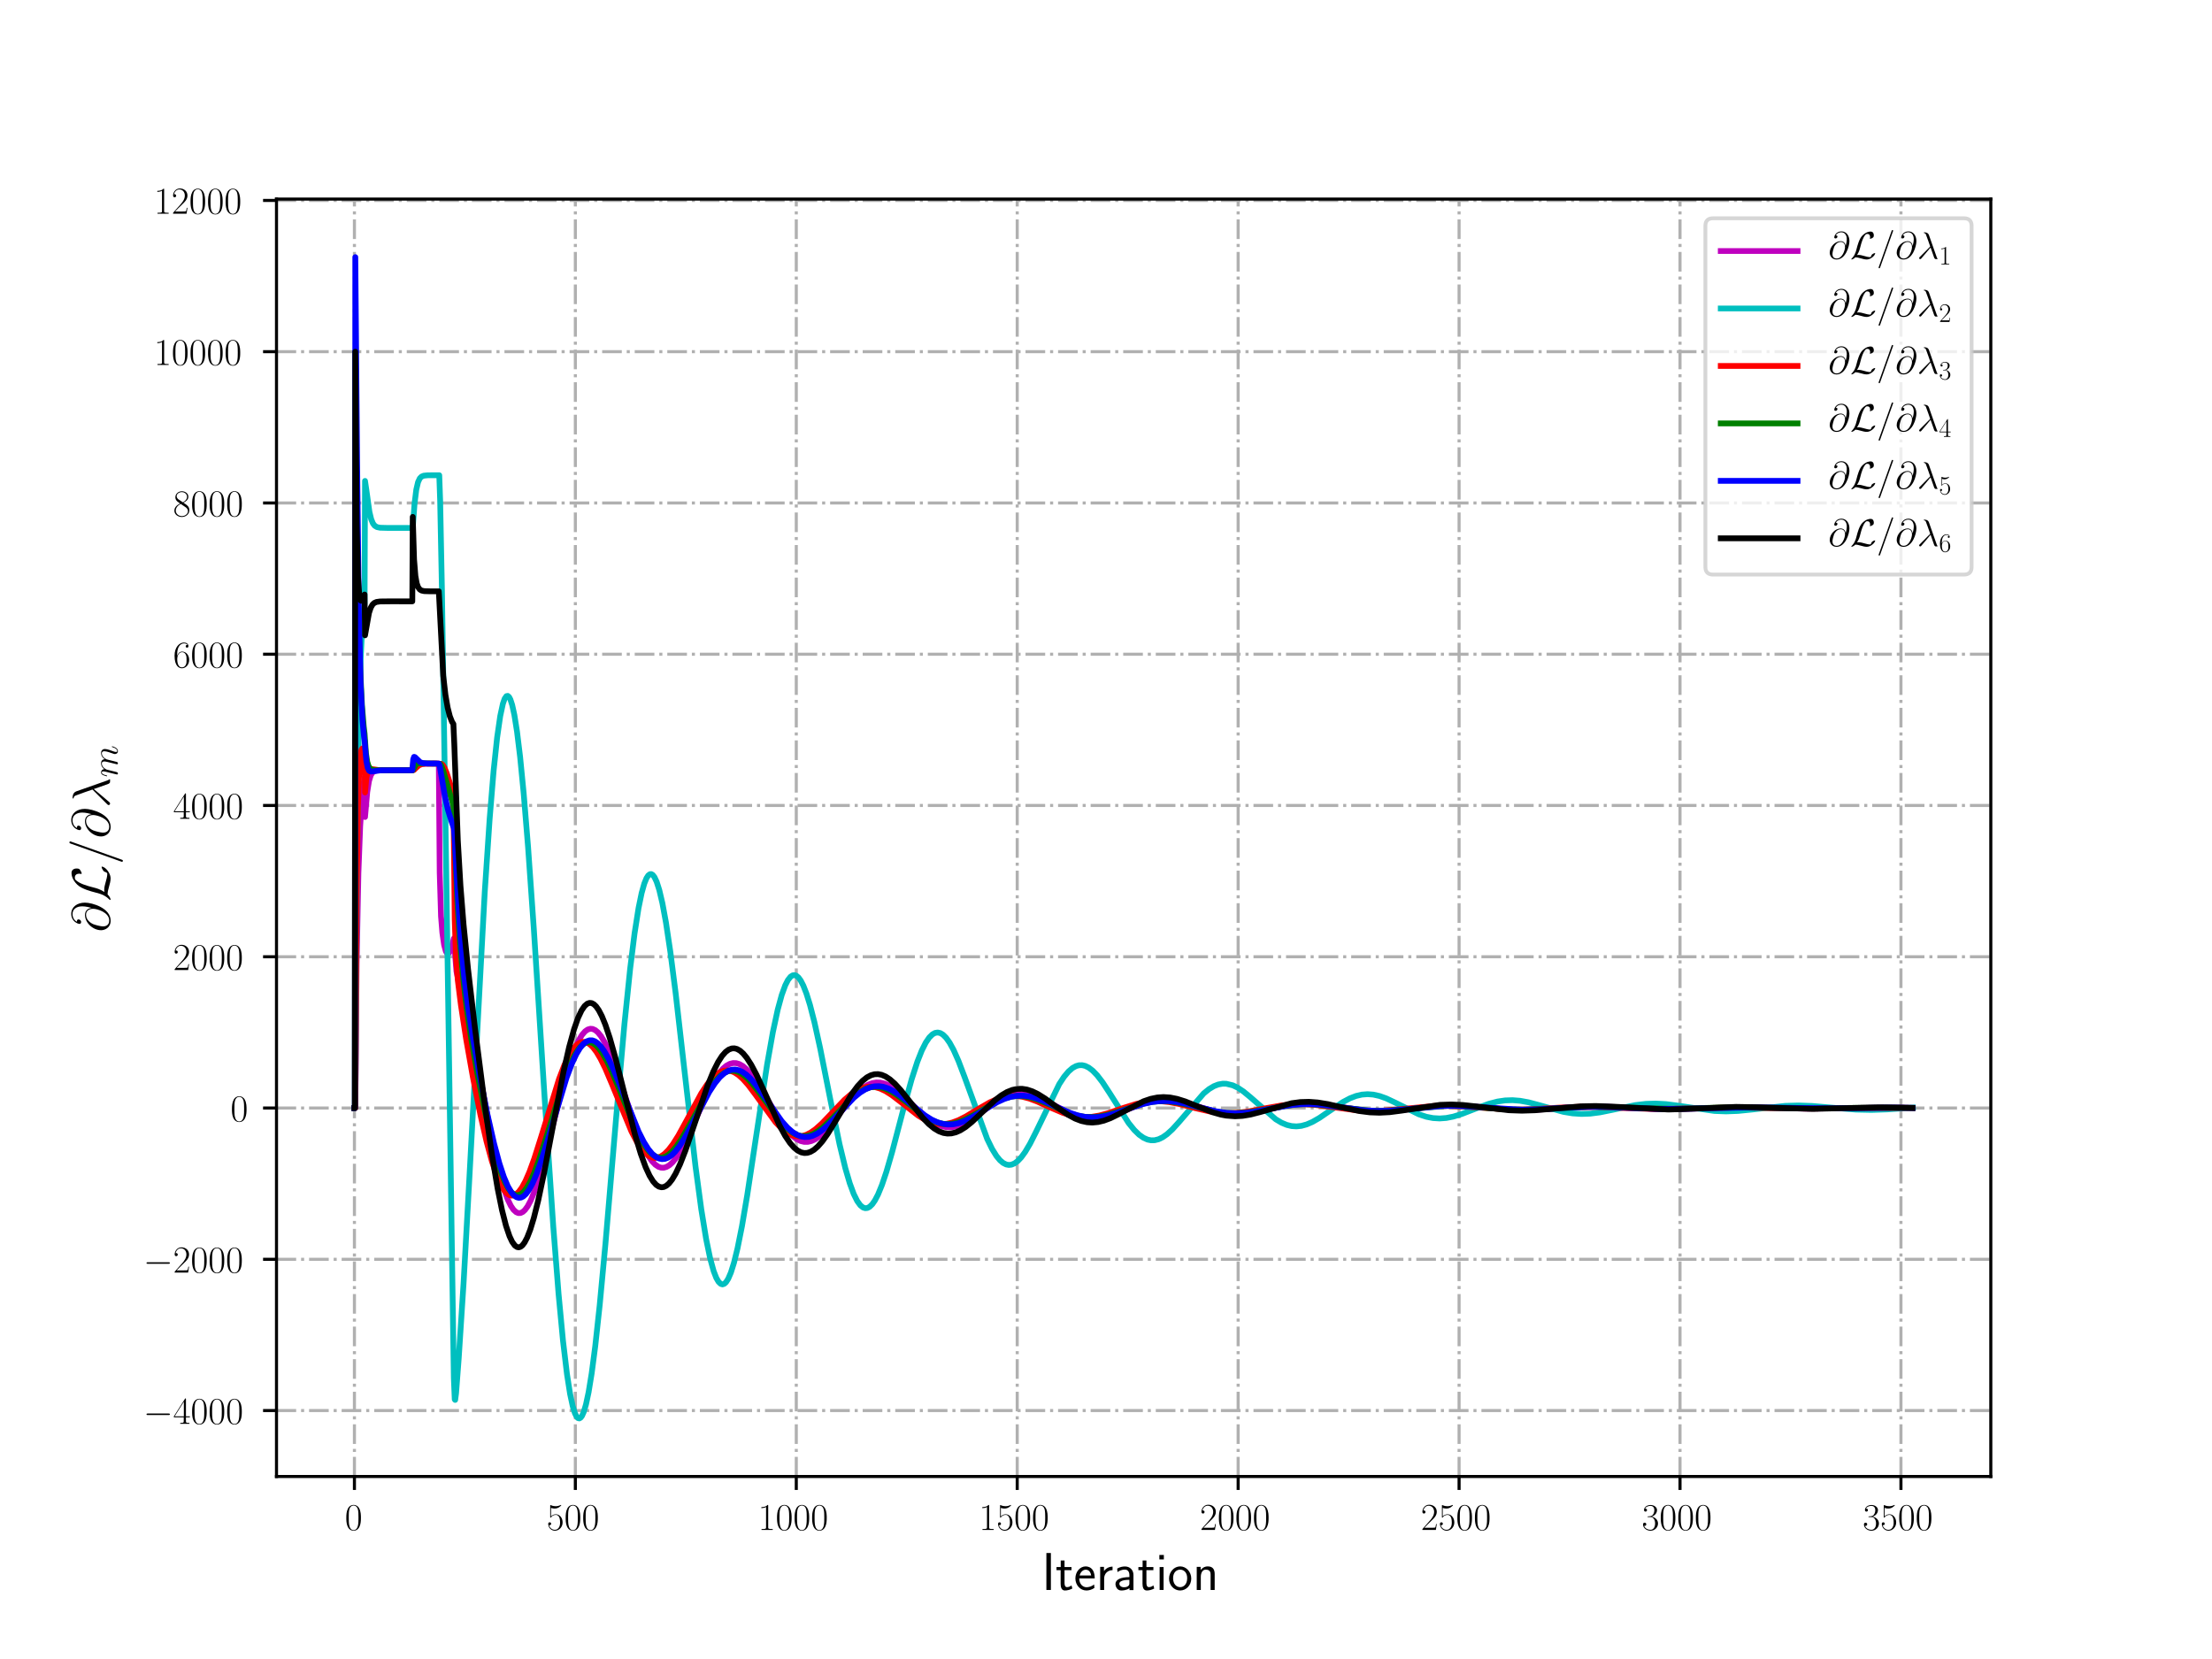 <?xml version="1.0" encoding="utf-8" standalone="no"?>
<!DOCTYPE svg PUBLIC "-//W3C//DTD SVG 1.1//EN"
  "http://www.w3.org/Graphics/SVG/1.1/DTD/svg11.dtd">
<!-- Created with matplotlib (http://matplotlib.org/) -->
<svg height="432pt" version="1.1" viewBox="0 0 576 432" width="576pt" xmlns="http://www.w3.org/2000/svg" xmlns:xlink="http://www.w3.org/1999/xlink">
 <defs>
  <style type="text/css">
*{stroke-linecap:butt;stroke-linejoin:round;}
  </style>
 </defs>
 <g id="figure_1">
  <g id="patch_1">
   <path d="M 0 432 
L 576 432 
L 576 0 
L 0 0 
z
" style="fill:#ffffff;"/>
  </g>
  <g id="axes_1">
   <g id="patch_2">
    <path d="M 72 384.48 
L 518.4 384.48 
L 518.4 51.84 
L 72 51.84 
z
" style="fill:#ffffff;"/>
   </g>
   <g id="matplotlib.axis_1">
    <g id="xtick_1">
     <g id="line2d_1">
      <path clip-path="url(#pc5862a59d6)" d="M 92.291 384.48 
L 92.291 51.84 
" style="fill:none;stroke:#b0b0b0;stroke-dasharray:5.12,1.28,0.8,1.28;stroke-dashoffset:0;stroke-width:0.8;"/>
     </g>
     <g id="line2d_2">
      <defs>
       <path d="M 0 0 
L 0 3.5 
" id="m6bfc4af321" style="stroke:#000000;stroke-width:0.8;"/>
      </defs>
      <g>
       <use style="stroke:#000000;stroke-width:0.8;" x="92.291" xlink:href="#m6bfc4af321" y="384.48"/>
      </g>
     </g>
     <g id="text_1">
      <!-- $0$ -->
      <defs>
       <path d="M 42 31.641 
C 42 37.75 41.906 48.125 37.703 56.109 
C 34 63.109 28.094 65.594 22.906 65.594 
C 18.094 65.594 12 63.406 8.203 56.203 
C 4.203 48.719 3.797 39.438 3.797 31.641 
C 3.797 25.953 3.906 17.281 7 9.672 
C 11.297 -0.609 19 -2 22.906 -2 
C 27.5 -2 34.5 -0.109 38.594 9.375 
C 41.594 16.281 42 24.359 42 31.641 
z
M 22.906 -0.406 
C 16.5 -0.406 12.703 5.078 11.297 12.688 
C 10.203 18.562 10.203 27.156 10.203 32.75 
C 10.203 40.438 10.203 46.828 11.5 52.922 
C 13.406 61.391 19 64 22.906 64 
C 27 64 32.297 61.297 34.203 53.125 
C 35.5 47.438 35.594 40.734 35.594 32.75 
C 35.594 26.25 35.594 18.266 34.406 12.375 
C 32.297 1.484 26.406 -0.406 22.906 -0.406 
z
" id="CMR17-48"/>
      </defs>
      <g transform="translate(89.8 398.398)scale(0.1 -0.1)">
       <use transform="scale(0.996)" xlink:href="#CMR17-48"/>
      </g>
     </g>
    </g>
    <g id="xtick_2">
     <g id="line2d_3">
      <path clip-path="url(#pc5862a59d6)" d="M 149.821 384.48 
L 149.821 51.84 
" style="fill:none;stroke:#b0b0b0;stroke-dasharray:5.12,1.28,0.8,1.28;stroke-dashoffset:0;stroke-width:0.8;"/>
     </g>
     <g id="line2d_4">
      <g>
       <use style="stroke:#000000;stroke-width:0.8;" x="149.821" xlink:href="#m6bfc4af321" y="384.48"/>
      </g>
     </g>
     <g id="text_2">
      <!-- $500$ -->
      <defs>
       <path d="M 11.406 57.688 
C 12.406 57.281 16.5 56 20.703 56 
C 30 56 35.094 61.109 38 64.062 
C 38 64.953 38 65.5 37.406 65.5 
C 37.297 65.5 37.094 65.5 36.297 65.047 
C 32.797 63.406 28.703 62.078 23.703 62.078 
C 20.703 62.078 16.203 62.484 11.297 64.672 
C 10.203 65.172 10 65.172 9.906 65.172 
C 9.406 65.172 9.297 65.062 9.297 63.078 
L 9.297 34.422 
C 9.297 32.641 9.297 32.141 10.297 32.141 
C 10.797 32.141 11 32.344 11.5 33.031 
C 14.703 37.516 19.094 39.406 24.094 39.406 
C 27.594 39.406 35.094 37.219 35.094 20.141 
C 35.094 16.953 35.094 11.172 32.094 6.578 
C 29.594 2.484 25.703 0.391 21.406 0.391 
C 14.797 0.391 8.094 5 6.297 12.719 
C 6.703 12.609 7.5 12.422 7.906 12.422 
C 9.203 12.422 11.703 13.125 11.703 16.219 
C 11.703 18.906 9.797 20 7.906 20 
C 5.594 20 4.094 18.594 4.094 15.797 
C 4.094 7.094 11 -2 21.594 -2 
C 31.906 -2 41.703 6.875 41.703 19.75 
C 41.703 31.719 33.906 41 24.203 41 
C 19.094 41 14.797 39.109 11.406 35.531 
z
" id="CMR17-53"/>
      </defs>
      <g transform="translate(142.349 398.398)scale(0.1 -0.1)">
       <use transform="scale(0.996)" xlink:href="#CMR17-53"/>
       <use transform="translate(45.69 0)scale(0.996)" xlink:href="#CMR17-48"/>
       <use transform="translate(91.381 0)scale(0.996)" xlink:href="#CMR17-48"/>
      </g>
     </g>
    </g>
    <g id="xtick_3">
     <g id="line2d_5">
      <path clip-path="url(#pc5862a59d6)" d="M 207.351 384.48 
L 207.351 51.84 
" style="fill:none;stroke:#b0b0b0;stroke-dasharray:5.12,1.28,0.8,1.28;stroke-dashoffset:0;stroke-width:0.8;"/>
     </g>
     <g id="line2d_6">
      <g>
       <use style="stroke:#000000;stroke-width:0.8;" x="207.351" xlink:href="#m6bfc4af321" y="384.48"/>
      </g>
     </g>
     <g id="text_3">
      <!-- $1000$ -->
      <defs>
       <path d="M 26.594 63.406 
C 26.594 65.5 26.5 65.5 25.094 65.5 
C 21.203 61.188 15.297 59.797 9.703 59.797 
C 9.406 59.797 8.906 59.797 8.797 59.5 
C 8.703 59.297 8.703 59.094 8.703 57 
C 11.797 57 17 57.594 21 59.984 
L 21 7.203 
C 21 3.688 20.797 2.5 12.203 2.5 
L 9.203 2.5 
L 9.203 0 
C 14 0 19 0 23.797 0 
C 28.594 0 33.594 0 38.406 0 
L 38.406 2.5 
L 35.406 2.5 
C 26.797 2.5 26.594 3.594 26.594 7.156 
z
" id="CMR17-49"/>
      </defs>
      <g transform="translate(197.389 398.398)scale(0.1 -0.1)">
       <use transform="scale(0.996)" xlink:href="#CMR17-49"/>
       <use transform="translate(45.69 0)scale(0.996)" xlink:href="#CMR17-48"/>
       <use transform="translate(91.381 0)scale(0.996)" xlink:href="#CMR17-48"/>
       <use transform="translate(137.071 0)scale(0.996)" xlink:href="#CMR17-48"/>
      </g>
     </g>
    </g>
    <g id="xtick_4">
     <g id="line2d_7">
      <path clip-path="url(#pc5862a59d6)" d="M 264.882 384.48 
L 264.882 51.84 
" style="fill:none;stroke:#b0b0b0;stroke-dasharray:5.12,1.28,0.8,1.28;stroke-dashoffset:0;stroke-width:0.8;"/>
     </g>
     <g id="line2d_8">
      <g>
       <use style="stroke:#000000;stroke-width:0.8;" x="264.882" xlink:href="#m6bfc4af321" y="384.48"/>
      </g>
     </g>
     <g id="text_4">
      <!-- $1500$ -->
      <g transform="translate(254.919 398.398)scale(0.1 -0.1)">
       <use transform="scale(0.996)" xlink:href="#CMR17-49"/>
       <use transform="translate(45.69 0)scale(0.996)" xlink:href="#CMR17-53"/>
       <use transform="translate(91.381 0)scale(0.996)" xlink:href="#CMR17-48"/>
       <use transform="translate(137.071 0)scale(0.996)" xlink:href="#CMR17-48"/>
      </g>
     </g>
    </g>
    <g id="xtick_5">
     <g id="line2d_9">
      <path clip-path="url(#pc5862a59d6)" d="M 322.412 384.48 
L 322.412 51.84 
" style="fill:none;stroke:#b0b0b0;stroke-dasharray:5.12,1.28,0.8,1.28;stroke-dashoffset:0;stroke-width:0.8;"/>
     </g>
     <g id="line2d_10">
      <g>
       <use style="stroke:#000000;stroke-width:0.8;" x="322.412" xlink:href="#m6bfc4af321" y="384.48"/>
      </g>
     </g>
     <g id="text_5">
      <!-- $2000$ -->
      <defs>
       <path d="M 41.703 15.453 
L 39.906 15.453 
C 38.906 8.375 38.094 7.172 37.703 6.562 
C 37.203 5.766 30 5.766 28.594 5.766 
L 9.406 5.766 
C 13 9.672 20 16.75 28.5 24.953 
C 34.594 30.734 41.703 37.531 41.703 47.422 
C 41.703 59.219 32.297 66 21.797 66 
C 10.797 66 4.094 56.312 4.094 47.344 
C 4.094 43.438 7 42.938 8.203 42.938 
C 9.203 42.938 12.203 43.547 12.203 47.031 
C 12.203 50.109 9.594 51 8.203 51 
C 7.594 51 7 50.906 6.594 50.703 
C 8.5 59.219 14.297 63.406 20.406 63.406 
C 29.094 63.406 34.797 56.516 34.797 47.422 
C 34.797 38.734 29.703 31.25 24 24.75 
L 4.094 2.281 
L 4.094 0 
L 39.297 0 
z
" id="CMR17-50"/>
      </defs>
      <g transform="translate(312.449 398.398)scale(0.1 -0.1)">
       <use transform="scale(0.996)" xlink:href="#CMR17-50"/>
       <use transform="translate(45.69 0)scale(0.996)" xlink:href="#CMR17-48"/>
       <use transform="translate(91.381 0)scale(0.996)" xlink:href="#CMR17-48"/>
       <use transform="translate(137.071 0)scale(0.996)" xlink:href="#CMR17-48"/>
      </g>
     </g>
    </g>
    <g id="xtick_6">
     <g id="line2d_11">
      <path clip-path="url(#pc5862a59d6)" d="M 379.942 384.48 
L 379.942 51.84 
" style="fill:none;stroke:#b0b0b0;stroke-dasharray:5.12,1.28,0.8,1.28;stroke-dashoffset:0;stroke-width:0.8;"/>
     </g>
     <g id="line2d_12">
      <g>
       <use style="stroke:#000000;stroke-width:0.8;" x="379.942" xlink:href="#m6bfc4af321" y="384.48"/>
      </g>
     </g>
     <g id="text_6">
      <!-- $2500$ -->
      <g transform="translate(369.979 398.398)scale(0.1 -0.1)">
       <use transform="scale(0.996)" xlink:href="#CMR17-50"/>
       <use transform="translate(45.69 0)scale(0.996)" xlink:href="#CMR17-53"/>
       <use transform="translate(91.381 0)scale(0.996)" xlink:href="#CMR17-48"/>
       <use transform="translate(137.071 0)scale(0.996)" xlink:href="#CMR17-48"/>
      </g>
     </g>
    </g>
    <g id="xtick_7">
     <g id="line2d_13">
      <path clip-path="url(#pc5862a59d6)" d="M 437.472 384.48 
L 437.472 51.84 
" style="fill:none;stroke:#b0b0b0;stroke-dasharray:5.12,1.28,0.8,1.28;stroke-dashoffset:0;stroke-width:0.8;"/>
     </g>
     <g id="line2d_14">
      <g>
       <use style="stroke:#000000;stroke-width:0.8;" x="437.472" xlink:href="#m6bfc4af321" y="384.48"/>
      </g>
     </g>
     <g id="text_7">
      <!-- $3000$ -->
      <defs>
       <path d="M 22.094 33.703 
C 31 33.703 34.906 25.969 34.906 17.031 
C 34.906 5 28.5 0.391 22.703 0.391 
C 17.406 0.391 8.797 3.031 6.094 10.828 
C 6.594 10.625 7.094 10.625 7.594 10.625 
C 10 10.625 11.797 12.219 11.797 14.812 
C 11.797 17.703 9.594 19 7.594 19 
C 5.906 19 3.297 18.203 3.297 14.469 
C 3.297 5.234 12.297 -2 22.906 -2 
C 34 -2 42.5 6.719 42.5 16.953 
C 42.5 26.672 34.5 33.703 25 34.797 
C 32.594 36.375 39.906 43.062 39.906 52.016 
C 39.906 59.688 32 65.297 23 65.297 
C 13.906 65.297 5.906 59.828 5.906 52.016 
C 5.906 48.594 8.5 48 9.797 48 
C 11.906 48 13.703 49.297 13.703 51.891 
C 13.703 54.469 11.906 55.766 9.797 55.766 
C 9.406 55.766 8.906 55.766 8.5 55.578 
C 11.406 61.859 19.297 63 22.797 63 
C 26.297 63 32.906 61.328 32.906 51.875 
C 32.906 49.109 32.5 44.188 29.094 39.844 
C 26.094 36 22.703 36 19.406 35.688 
C 18.906 35.688 16.594 35.453 16.203 35.453 
C 15.5 35.359 15.094 35.266 15.094 34.5 
C 15.094 33.797 15.203 33.703 17.203 33.703 
z
" id="CMR17-51"/>
      </defs>
      <g transform="translate(427.51 398.398)scale(0.1 -0.1)">
       <use transform="scale(0.996)" xlink:href="#CMR17-51"/>
       <use transform="translate(45.69 0)scale(0.996)" xlink:href="#CMR17-48"/>
       <use transform="translate(91.381 0)scale(0.996)" xlink:href="#CMR17-48"/>
       <use transform="translate(137.071 0)scale(0.996)" xlink:href="#CMR17-48"/>
      </g>
     </g>
    </g>
    <g id="xtick_8">
     <g id="line2d_15">
      <path clip-path="url(#pc5862a59d6)" d="M 495.002 384.48 
L 495.002 51.84 
" style="fill:none;stroke:#b0b0b0;stroke-dasharray:5.12,1.28,0.8,1.28;stroke-dashoffset:0;stroke-width:0.8;"/>
     </g>
     <g id="line2d_16">
      <g>
       <use style="stroke:#000000;stroke-width:0.8;" x="495.002" xlink:href="#m6bfc4af321" y="384.48"/>
      </g>
     </g>
     <g id="text_8">
      <!-- $3500$ -->
      <g transform="translate(485.04 398.398)scale(0.1 -0.1)">
       <use transform="scale(0.996)" xlink:href="#CMR17-51"/>
       <use transform="translate(45.69 0)scale(0.996)" xlink:href="#CMR17-53"/>
       <use transform="translate(91.381 0)scale(0.996)" xlink:href="#CMR17-48"/>
       <use transform="translate(137.071 0)scale(0.996)" xlink:href="#CMR17-48"/>
      </g>
     </g>
    </g>
    <g id="text_9">
     <!-- Iteration -->
     <defs>
      <path d="M 17.094 69 
L 8.703 69 
L 8.703 0 
L 17.094 0 
z
" id="CMSS17-73"/>
      <path d="M 16.703 37 
L 29.703 37 
L 29.703 42.766 
L 16.703 42.766 
L 16.703 55 
L 9.594 55 
L 9.594 42.766 
L 1.703 42.766 
L 1.703 37 
L 9.406 37 
L 9.406 11.703 
C 9.406 6 10.703 -1 17.297 -1 
C 22.297 -1 26.906 0.391 31.297 2.688 
L 29.703 8.562 
C 27.297 6.469 24.406 5.266 21.297 5.266 
C 16.906 5.266 16.703 10.875 16.703 13.375 
z
" id="CMSS17-116"/>
      <path d="M 39.094 21.516 
C 39.094 24.844 38.906 31.297 35.703 36.641 
C 32.203 42.391 26.5 44 22.203 44 
C 11.797 44 3 34.188 3 21.484 
C 3 9.094 12.094 -1 23.594 -1 
C 28.094 -1 33.594 0.297 38.594 3.875 
C 38.594 4.281 38.406 6.469 38.297 6.562 
C 38.297 6.766 38 9.844 38 10.25 
C 33.203 6.359 27.703 5.078 23.703 5.078 
C 17.297 5.078 10.406 10.422 10.094 21.516 
z
M 10.906 27 
C 12.203 32.562 16.594 37.828 22.203 37.828 
C 23.703 37.828 30.703 37.828 32.5 27 
z
" id="CMSS17-101"/>
      <path d="M 14.906 21.297 
C 14.906 30.703 21.797 37 30.594 37 
L 30.594 43.578 
C 24.203 43.578 18.203 40.391 14.594 35.203 
L 14.594 43.094 
L 7.5 43.094 
L 7.5 0 
L 14.906 0 
z
" id="CMSS17-114"/>
      <path d="M 37.594 27.984 
C 37.594 37.375 30.906 43.875 21.906 43.875 
C 17.5 43.875 12.703 43.078 7.203 39.891 
L 7.797 33.359 
C 10.297 35.125 14.594 38 21.797 38 
C 26.906 38 30 34.062 30 27.844 
L 30 24 
C 14 24 4 19.344 4 11.344 
C 4 7.203 6.5 -1 14.797 -1 
C 16.297 -1 24.406 -1 30.203 3.391 
L 30.203 -0.297 
L 37.594 -0.297 
z
M 30 12.75 
C 30 10.953 30 8.562 27 6.781 
C 24.406 5.078 21.094 5.078 19.703 5.078 
C 14.703 5.078 11.297 7.984 11.297 11.625 
C 11.297 18.922 26.906 18.922 30 18.922 
z
" id="CMSS17-97"/>
      <path d="M 15.297 65.359 
L 6.906 65.359 
L 6.906 57 
L 15.297 57 
z
M 14.797 42.797 
L 7.406 42.797 
L 7.406 0 
L 14.797 0 
z
" id="CMSS17-105"/>
      <path d="M 44.203 21.188 
C 44.203 34 34.703 44 23.5 44 
C 12 44 2.703 33.703 2.703 21.188 
C 2.703 8.5 12.297 -1 23.406 -1 
C 34.797 -1 44.203 8.797 44.203 21.188 
z
M 23.5 5.266 
C 16.406 5.266 10.297 11.078 10.297 22 
C 10.297 33.609 17.406 37.922 23.406 37.922 
C 29.906 37.922 36.594 33.219 36.594 22 
C 36.594 10.672 30.094 5.266 23.5 5.266 
z
" id="CMSS17-111"/>
      <path d="M 40.906 29.328 
C 40.906 35.672 39.406 44 28.094 44 
C 21.703 44 17.5 40.719 14.703 37.328 
L 14.703 43.094 
L 7.406 43.094 
L 7.406 0 
L 15 0 
L 15 24.359 
C 15 30.688 17.406 37.938 24.203 37.938 
C 33 37.938 33.297 32 33.297 28.578 
L 33.297 0 
L 40.906 0 
z
" id="CMSS17-110"/>
     </defs>
     <g transform="translate(271.264 414.022)scale(0.14 -0.14)">
      <use transform="scale(0.996)" xlink:href="#CMSS17-73"/>
      <use transform="translate(25.784 0)scale(0.996)" xlink:href="#CMSS17-116"/>
      <use transform="translate(59.615 0)scale(0.996)" xlink:href="#CMSS17-101"/>
      <use transform="translate(101.254 0)scale(0.996)" xlink:href="#CMSS17-114"/>
      <use transform="translate(133.164 0)scale(0.996)" xlink:href="#CMSS17-97"/>
      <use transform="translate(178.086 0)scale(0.996)" xlink:href="#CMSS17-116"/>
      <use transform="translate(211.918 0)scale(0.996)" xlink:href="#CMSS17-105"/>
      <use transform="translate(234.098 0)scale(0.996)" xlink:href="#CMSS17-111"/>
      <use transform="translate(280.942 0)scale(0.996)" xlink:href="#CMSS17-110"/>
     </g>
    </g>
   </g>
   <g id="matplotlib.axis_2">
    <g id="ytick_1">
     <g id="line2d_17">
      <path clip-path="url(#pc5862a59d6)" d="M 72 367.306 
L 518.4 367.306 
" style="fill:none;stroke:#b0b0b0;stroke-dasharray:5.12,1.28,0.8,1.28;stroke-dashoffset:0;stroke-width:0.8;"/>
     </g>
     <g id="line2d_18">
      <defs>
       <path d="M 0 0 
L -3.5 0 
" id="m3f55522fd1" style="stroke:#000000;stroke-width:0.8;"/>
      </defs>
      <g>
       <use style="stroke:#000000;stroke-width:0.8;" x="72" xlink:href="#m3f55522fd1" y="367.306"/>
      </g>
     </g>
     <g id="text_10">
      <!-- $-4000$ -->
      <defs>
       <path d="M 65.906 23 
C 67.594 23 69.406 23 69.406 25 
C 69.406 27 67.594 27 65.906 27 
L 11.797 27 
C 10.094 27 8.297 27 8.297 25 
C 8.297 23 10.094 23 11.797 23 
z
" id="CMSY10-0"/>
       <path d="M 33.594 64.406 
C 33.594 66.5 33.5 66.5 31.703 66.5 
L 2 19.594 
L 2 17 
L 27.797 17 
L 27.797 7.141 
C 27.797 3.5 27.594 2.5 20.594 2.5 
L 18.703 2.5 
L 18.703 0 
C 21.906 0 27.297 0 30.703 0 
C 34.094 0 39.5 0 42.703 0 
L 42.703 2.5 
L 40.797 2.5 
C 33.797 2.5 33.594 3.5 33.594 7.141 
L 33.594 17 
L 43.797 17 
L 43.797 19.594 
L 33.594 19.594 
z
M 28.094 57.859 
L 28.094 19.594 
L 4 19.594 
z
" id="CMR17-52"/>
      </defs>
      <g transform="translate(37.326 370.765)scale(0.1 -0.1)">
       <use transform="scale(0.996)" xlink:href="#CMSY10-0"/>
       <use transform="translate(77.487 0)scale(0.996)" xlink:href="#CMR17-52"/>
       <use transform="translate(123.178 0)scale(0.996)" xlink:href="#CMR17-48"/>
       <use transform="translate(168.868 0)scale(0.996)" xlink:href="#CMR17-48"/>
       <use transform="translate(214.559 0)scale(0.996)" xlink:href="#CMR17-48"/>
      </g>
     </g>
    </g>
    <g id="ytick_2">
     <g id="line2d_19">
      <path clip-path="url(#pc5862a59d6)" d="M 72 327.916 
L 518.4 327.916 
" style="fill:none;stroke:#b0b0b0;stroke-dasharray:5.12,1.28,0.8,1.28;stroke-dashoffset:0;stroke-width:0.8;"/>
     </g>
     <g id="line2d_20">
      <g>
       <use style="stroke:#000000;stroke-width:0.8;" x="72" xlink:href="#m3f55522fd1" y="327.916"/>
      </g>
     </g>
     <g id="text_11">
      <!-- $-2000$ -->
      <g transform="translate(37.326 331.376)scale(0.1 -0.1)">
       <use transform="scale(0.996)" xlink:href="#CMSY10-0"/>
       <use transform="translate(77.487 0)scale(0.996)" xlink:href="#CMR17-50"/>
       <use transform="translate(123.178 0)scale(0.996)" xlink:href="#CMR17-48"/>
       <use transform="translate(168.868 0)scale(0.996)" xlink:href="#CMR17-48"/>
       <use transform="translate(214.559 0)scale(0.996)" xlink:href="#CMR17-48"/>
      </g>
     </g>
    </g>
    <g id="ytick_3">
     <g id="line2d_21">
      <path clip-path="url(#pc5862a59d6)" d="M 72 288.527 
L 518.4 288.527 
" style="fill:none;stroke:#b0b0b0;stroke-dasharray:5.12,1.28,0.8,1.28;stroke-dashoffset:0;stroke-width:0.8;"/>
     </g>
     <g id="line2d_22">
      <g>
       <use style="stroke:#000000;stroke-width:0.8;" x="72" xlink:href="#m3f55522fd1" y="288.527"/>
      </g>
     </g>
     <g id="text_12">
      <!-- $0$ -->
      <g transform="translate(60.019 291.986)scale(0.1 -0.1)">
       <use transform="scale(0.996)" xlink:href="#CMR17-48"/>
      </g>
     </g>
    </g>
    <g id="ytick_4">
     <g id="line2d_23">
      <path clip-path="url(#pc5862a59d6)" d="M 72 249.137 
L 518.4 249.137 
" style="fill:none;stroke:#b0b0b0;stroke-dasharray:5.12,1.28,0.8,1.28;stroke-dashoffset:0;stroke-width:0.8;"/>
     </g>
     <g id="line2d_24">
      <g>
       <use style="stroke:#000000;stroke-width:0.8;" x="72" xlink:href="#m3f55522fd1" y="249.137"/>
      </g>
     </g>
     <g id="text_13">
      <!-- $2000$ -->
      <g transform="translate(45.075 252.596)scale(0.1 -0.1)">
       <use transform="scale(0.996)" xlink:href="#CMR17-50"/>
       <use transform="translate(45.69 0)scale(0.996)" xlink:href="#CMR17-48"/>
       <use transform="translate(91.381 0)scale(0.996)" xlink:href="#CMR17-48"/>
       <use transform="translate(137.071 0)scale(0.996)" xlink:href="#CMR17-48"/>
      </g>
     </g>
    </g>
    <g id="ytick_5">
     <g id="line2d_25">
      <path clip-path="url(#pc5862a59d6)" d="M 72 209.747 
L 518.4 209.747 
" style="fill:none;stroke:#b0b0b0;stroke-dasharray:5.12,1.28,0.8,1.28;stroke-dashoffset:0;stroke-width:0.8;"/>
     </g>
     <g id="line2d_26">
      <g>
       <use style="stroke:#000000;stroke-width:0.8;" x="72" xlink:href="#m3f55522fd1" y="209.747"/>
      </g>
     </g>
     <g id="text_14">
      <!-- $4000$ -->
      <g transform="translate(45.075 213.207)scale(0.1 -0.1)">
       <use transform="scale(0.996)" xlink:href="#CMR17-52"/>
       <use transform="translate(45.69 0)scale(0.996)" xlink:href="#CMR17-48"/>
       <use transform="translate(91.381 0)scale(0.996)" xlink:href="#CMR17-48"/>
       <use transform="translate(137.071 0)scale(0.996)" xlink:href="#CMR17-48"/>
      </g>
     </g>
    </g>
    <g id="ytick_6">
     <g id="line2d_27">
      <path clip-path="url(#pc5862a59d6)" d="M 72 170.358 
L 518.4 170.358 
" style="fill:none;stroke:#b0b0b0;stroke-dasharray:5.12,1.28,0.8,1.28;stroke-dashoffset:0;stroke-width:0.8;"/>
     </g>
     <g id="line2d_28">
      <g>
       <use style="stroke:#000000;stroke-width:0.8;" x="72" xlink:href="#m3f55522fd1" y="170.358"/>
      </g>
     </g>
     <g id="text_15">
      <!-- $6000$ -->
      <defs>
       <path d="M 10.594 34 
C 10.594 57.656 21.797 63 28.297 63 
C 30.406 63 35.5 62.641 37.5 59 
C 35.906 59 32.906 59 32.906 55.516 
C 32.906 52.828 35.094 51.922 36.5 51.922 
C 37.406 51.922 40.094 52.312 40.094 55.625 
C 40.094 61.781 35.094 65.297 28.203 65.297 
C 16.297 65.297 3.797 52.969 3.797 31 
C 3.797 3.953 15.094 -2 23.094 -2 
C 32.797 -2 42 6.672 42 20.047 
C 42 32.516 33.906 41.594 23.703 41.594 
C 17.594 41.594 13.094 37.609 10.594 30.625 
z
M 23.094 0.391 
C 10.797 0.391 10.797 18.75 10.797 22.438 
C 10.797 29.625 14.203 40 23.5 40 
C 25.203 40 30.094 40 33.406 33.125 
C 35.203 29.219 35.203 25.141 35.203 20.141 
C 35.203 14.75 35.203 10.781 33.094 6.781 
C 30.906 2.672 27.703 0.391 23.094 0.391 
z
" id="CMR17-54"/>
      </defs>
      <g transform="translate(45.075 173.817)scale(0.1 -0.1)">
       <use transform="scale(0.996)" xlink:href="#CMR17-54"/>
       <use transform="translate(45.69 0)scale(0.996)" xlink:href="#CMR17-48"/>
       <use transform="translate(91.381 0)scale(0.996)" xlink:href="#CMR17-48"/>
       <use transform="translate(137.071 0)scale(0.996)" xlink:href="#CMR17-48"/>
      </g>
     </g>
    </g>
    <g id="ytick_7">
     <g id="line2d_29">
      <path clip-path="url(#pc5862a59d6)" d="M 72 130.968 
L 518.4 130.968 
" style="fill:none;stroke:#b0b0b0;stroke-dasharray:5.12,1.28,0.8,1.28;stroke-dashoffset:0;stroke-width:0.8;"/>
     </g>
     <g id="line2d_30">
      <g>
       <use style="stroke:#000000;stroke-width:0.8;" x="72" xlink:href="#m3f55522fd1" y="130.968"/>
      </g>
     </g>
     <g id="text_16">
      <!-- $8000$ -->
      <defs>
       <path d="M 27.203 35.375 
C 33.5 38.547 39.906 43.328 39.906 50.984 
C 39.906 60.016 31.094 65.297 23 65.297 
C 13.906 65.297 5.906 58.734 5.906 49.688 
C 5.906 47.203 6.5 42.922 10.406 39.141 
C 11.406 38.156 15.594 35.172 18.297 33.281 
C 13.797 30.984 3.297 25.531 3.297 14.594 
C 3.297 4.359 13.094 -2 22.797 -2 
C 33.5 -2 42.5 5.656 42.5 15.781 
C 42.5 24.844 36.406 29.016 32.406 31.703 
z
M 14.094 44.094 
C 13.297 44.594 9.297 47.672 9.297 52.359 
C 9.297 58.422 15.594 63 22.797 63 
C 30.703 63 36.5 57.438 36.5 50.969 
C 36.5 41.703 26.094 36.422 25.594 36.422 
C 25.5 36.422 25.406 36.422 24.594 37.031 
z
M 32.5 23.734 
C 34 22.641 38.797 19.375 38.797 13.297 
C 38.797 5.953 31.406 0.391 23 0.391 
C 13.906 0.391 7 6.844 7 14.688 
C 7 22.547 13.094 29.094 20 32.188 
z
" id="CMR17-56"/>
      </defs>
      <g transform="translate(45.075 134.427)scale(0.1 -0.1)">
       <use transform="scale(0.996)" xlink:href="#CMR17-56"/>
       <use transform="translate(45.69 0)scale(0.996)" xlink:href="#CMR17-48"/>
       <use transform="translate(91.381 0)scale(0.996)" xlink:href="#CMR17-48"/>
       <use transform="translate(137.071 0)scale(0.996)" xlink:href="#CMR17-48"/>
      </g>
     </g>
    </g>
    <g id="ytick_8">
     <g id="line2d_31">
      <path clip-path="url(#pc5862a59d6)" d="M 72 91.579 
L 518.4 91.579 
" style="fill:none;stroke:#b0b0b0;stroke-dasharray:5.12,1.28,0.8,1.28;stroke-dashoffset:0;stroke-width:0.8;"/>
     </g>
     <g id="line2d_32">
      <g>
       <use style="stroke:#000000;stroke-width:0.8;" x="72" xlink:href="#m3f55522fd1" y="91.579"/>
      </g>
     </g>
     <g id="text_17">
      <!-- $10000$ -->
      <g transform="translate(40.093 95.038)scale(0.1 -0.1)">
       <use transform="scale(0.996)" xlink:href="#CMR17-49"/>
       <use transform="translate(45.69 0)scale(0.996)" xlink:href="#CMR17-48"/>
       <use transform="translate(91.381 0)scale(0.996)" xlink:href="#CMR17-48"/>
       <use transform="translate(137.071 0)scale(0.996)" xlink:href="#CMR17-48"/>
       <use transform="translate(182.762 0)scale(0.996)" xlink:href="#CMR17-48"/>
      </g>
     </g>
    </g>
    <g id="ytick_9">
     <g id="line2d_33">
      <path clip-path="url(#pc5862a59d6)" d="M 72 52.189 
L 518.4 52.189 
" style="fill:none;stroke:#b0b0b0;stroke-dasharray:5.12,1.28,0.8,1.28;stroke-dashoffset:0;stroke-width:0.8;"/>
     </g>
     <g id="line2d_34">
      <g>
       <use style="stroke:#000000;stroke-width:0.8;" x="72" xlink:href="#m3f55522fd1" y="52.189"/>
      </g>
     </g>
     <g id="text_18">
      <!-- $12000$ -->
      <g transform="translate(40.093 55.648)scale(0.1 -0.1)">
       <use transform="scale(0.996)" xlink:href="#CMR17-49"/>
       <use transform="translate(45.69 0)scale(0.996)" xlink:href="#CMR17-50"/>
       <use transform="translate(91.381 0)scale(0.996)" xlink:href="#CMR17-48"/>
       <use transform="translate(137.071 0)scale(0.996)" xlink:href="#CMR17-48"/>
       <use transform="translate(182.762 0)scale(0.996)" xlink:href="#CMR17-48"/>
      </g>
     </g>
    </g>
    <g id="text_19">
     <!-- $\partial \mathcal{L}/ \partial \lambda_{m}$ -->
     <defs>
      <path d="M 45.406 33.516 
C 44.797 39.125 41.297 45.859 32.297 45.859 
C 18.203 45.859 3.797 31.516 3.797 15.562 
C 3.797 9.438 8 -2.094 21.594 -2.094 
C 45.203 -2.094 55.297 32.297 55.297 46 
C 55.297 60.406 47.203 71.5 34.406 71.5 
C 19.906 71.5 15.594 58.797 15.594 56.094 
C 15.594 55.203 16.203 53 19 53 
C 22.5 53 24 56.203 24 57.906 
C 24 61 20.906 61 19.594 61 
C 23.703 68.406 31.297 69.094 34 69.094 
C 42.797 69.094 48.406 62.109 48.406 50.969 
C 48.406 44.578 46.5 37.188 45.5 33.516 
z
M 21.906 0.594 
C 12.5 0.594 10.906 8.031 10.906 12.25 
C 10.906 16.656 13.703 27 15.203 30.703 
C 16.5 33.719 22.203 43.859 32.594 43.859 
C 41.703 43.859 43.797 35.922 43.797 30.516 
C 43.797 23.078 37.297 0.594 21.906 0.594 
z
" id="CMMI12-64"/>
      <path d="M 18 9.531 
C 23.406 17.984 25.094 24.406 26.406 29.734 
C 29.906 43.594 33.703 55.656 39.906 62.578 
C 41.094 63.906 41.906 64.797 45.094 64.797 
C 52 64.797 52.203 57.875 52.203 56.453 
C 52.203 54.656 51.703 53.234 51.703 52.734 
C 51.703 52.031 52.297 52.031 52.406 52.031 
C 54 52.031 56.703 53.141 59.203 54.953 
C 61 56.359 61.906 57.359 61.906 61.469 
C 61.906 66.891 59.094 71 53.5 71 
C 50.297 71 41.5 70.203 31.703 60.25 
C 23.703 52.016 19 33.938 17.094 26.406 
C 15.297 19.5 14.5 16.375 11.5 10.344 
C 10.797 9.156 8.203 4.734 6.797 3.422 
C 4.094 0.922 3.094 -0.891 3.094 -1.391 
C 3.094 -1.594 3.297 -2 4 -2 
C 4.406 -2 6.5 -1.594 9.094 0.078 
C 10.797 1.062 11 1.25 13.297 3.609 
C 18.297 3.609 21.797 2.703 28.094 0.906 
C 33.203 -0.5 38.297 -2 43.406 -2 
C 51.5 -2 59.703 4.125 62.906 8.531 
C 64.906 11.234 65.5 13.75 65.5 14.047 
C 65.5 14.75 64.906 14.75 64.797 14.75 
C 63.203 14.75 60.797 13.656 59.094 12.438 
C 56.406 10.734 56.203 10.141 55.594 8.422 
C 55.094 6.812 54.5 6.016 54.094 5.406 
C 53.297 4.203 53.203 4.203 51.703 4.203 
C 46.906 4.203 41.906 5.719 35.297 7.516 
C 32.5 8.312 27 9.938 22 9.938 
C 20.703 9.938 19.297 9.828 18 9.531 
z
" id="CMSY10-76"/>
      <path d="M 42.906 71.281 
C 42.906 71.391 43.5 72.906 43.5 73.094 
C 43.5 74.297 42.5 75 41.703 75 
C 41.203 75 40.297 75 39.5 72.797 
L 6 -21.297 
C 6 -21.406 5.406 -22.891 5.406 -23.094 
C 5.406 -24.297 6.406 -25 7.203 -25 
C 7.797 -25 8.703 -24.891 9.406 -22.797 
z
" id="CMMI12-61"/>
      <path d="M 30.906 61.953 
C 28.406 69 20.5 69 19.203 69 
C 18.594 69 17.5 69 17.5 68 
C 17.5 67.219 18.094 67.109 18.594 67.016 
C 20.094 66.812 21.297 66.609 22.906 63.75 
C 23.906 61.859 34.203 32.172 34.203 31.969 
C 34.203 31.875 34.094 31.766 33.297 30.969 
L 7.297 4.859 
C 6.094 3.656 5.297 2.859 5.297 1.594 
C 5.297 0.188 6.5 -1 8.094 -1 
C 8.5 -1 9.594 -0.797 10.203 -0.203 
C 11.797 1.281 26.094 18.656 35.203 29.391 
C 37.797 21.609 41 12.453 44.094 4.078 
C 44.594 2.594 45.094 1.188 46.5 -0.094 
C 47.5 -1 47.703 -1 50.5 -1 
L 52.406 -1 
C 52.797 -1 53.5 -1 53.5 -0.203 
C 53.5 0.203 53.406 0.297 53 0.703 
C 52.094 1.797 51.406 3.578 51 4.781 
z
" id="CMMI12-21"/>
      <path d="M 20.594 29.234 
C 20.797 29.844 23.297 34.828 27 38.016 
C 29.594 40.406 33 42.016 36.906 42.016 
C 40.906 42.016 42.297 39.016 42.297 35.031 
C 42.297 34.422 42.297 32.438 41.094 27.734 
L 38.594 17.469 
C 37.797 14.469 35.906 7.078 35.703 5.984 
C 35.297 4.484 34.703 1.891 34.703 1.5 
C 34.703 0.094 35.797 -1 37.297 -1 
C 40.297 -1 40.797 1.297 41.703 4.891 
L 47.703 28.734 
C 47.906 29.531 53.094 42.016 64.094 42.016 
C 68.094 42.016 69.5 39.016 69.5 35.031 
C 69.5 29.438 65.594 18.562 63.406 12.578 
C 62.5 10.172 62 8.875 62 7.078 
C 62 2.594 65.094 -1 69.906 -1 
C 79.203 -1 82.703 13.672 82.703 14.266 
C 82.703 14.766 82.297 15.172 81.703 15.172 
C 80.797 15.172 80.703 14.875 80.203 13.172 
C 77.906 5.188 74.203 1 70.203 1 
C 69.203 1 67.594 1 67.594 4.203 
C 67.594 6.812 68.797 10 69.203 11.094 
C 71 15.906 75.5 27.703 75.5 33.516 
C 75.5 39.5 72 44 64.406 44 
C 57.703 44 52.297 40.219 48.297 34.328 
C 48 39.719 44.703 44 37.203 44 
C 28.297 44 23.594 37.734 21.797 35.234 
C 21.5 40.906 17.406 44 13 44 
C 10.094 44 7.797 42.609 5.906 38.812 
C 4.094 35.219 2.703 29.141 2.703 28.734 
C 2.703 28.344 3.094 27.844 3.797 27.844 
C 4.594 27.844 4.703 27.938 5.297 30.234 
C 6.797 36.125 8.703 42.016 12.703 42.016 
C 15 42.016 15.797 40.406 15.797 37.422 
C 15.797 35.219 14.797 31.328 14.094 28.234 
L 11.297 17.469 
C 10.906 15.562 9.797 11.078 9.297 9.281 
C 8.594 6.688 7.5 2 7.5 1.5 
C 7.5 0.094 8.594 -1 10.094 -1 
C 11.297 -1 12.703 -0.406 13.5 1.094 
C 13.703 1.594 14.594 5.094 15.094 7.078 
L 17.297 16.062 
z
" id="CMMI12-109"/>
     </defs>
     <g transform="translate(30.614 242.756)rotate(-90)scale(0.14 -0.14)">
      <use transform="translate(0 14.944)scale(0.996)" xlink:href="#CMMI12-64"/>
      <use transform="translate(56.916 14.944)scale(0.996)" xlink:href="#CMSY10-76"/>
      <use transform="translate(125.63 14.944)scale(0.996)" xlink:href="#CMMI12-61"/>
      <use transform="translate(174.405 14.944)scale(0.996)" xlink:href="#CMMI12-64"/>
      <use transform="translate(231.321 14.944)scale(0.996)" xlink:href="#CMMI12-21"/>
      <use transform="translate(288.225 0)scale(0.697)" xlink:href="#CMMI12-109"/>
     </g>
    </g>
   </g>
   <g id="line2d_35">
    <path clip-path="url(#pc5862a59d6)" d="M 92.291 288.527 
L 92.406 288.527 
L 92.521 288.527 
L 92.866 250.661 
L 93.326 227.365 
L 93.787 215.126 
L 94.247 208.07 
L 94.707 203.885 
L 94.937 202.474 
L 95.052 212.745 
L 95.628 206.228 
L 96.088 203.373 
L 96.548 201.884 
L 97.008 201.154 
L 97.469 200.815 
L 98.159 200.627 
L 99.54 200.569 
L 107.479 200.569 
L 107.709 197.782 
L 107.939 197.242 
L 108.169 197.44 
L 108.975 198.488 
L 109.55 198.753 
L 110.47 198.837 
L 114.267 198.828 
L 114.498 227.228 
L 114.843 238.609 
L 115.188 242.894 
L 115.648 246.07 
L 116.108 247.757 
L 116.454 248.286 
L 116.684 248.342 
L 116.914 248.185 
L 117.259 247.595 
L 117.719 246.246 
L 118.18 244.376 
L 118.87 253.004 
L 119.33 255.077 
L 121.056 261.049 
L 122.322 266.682 
L 124.048 275.497 
L 128.65 299.58 
L 130.031 305.464 
L 131.181 309.496 
L 132.217 312.338 
L 133.022 313.992 
L 133.713 315.007 
L 134.403 315.643 
L 134.978 315.883 
L 135.554 315.862 
L 136.129 315.585 
L 136.704 315.06 
L 137.395 314.114 
L 138.2 312.6 
L 139.121 310.379 
L 140.271 306.965 
L 141.652 302.134 
L 143.838 293.534 
L 146.83 281.831 
L 148.325 276.812 
L 149.591 273.298 
L 150.627 271.022 
L 151.547 269.5 
L 152.352 268.573 
L 153.043 268.086 
L 153.733 267.885 
L 154.308 267.933 
L 154.999 268.243 
L 155.689 268.819 
L 156.495 269.811 
L 157.415 271.332 
L 158.451 273.48 
L 159.716 276.621 
L 161.442 281.538 
L 166.16 295.33 
L 167.54 298.576 
L 168.691 300.778 
L 169.727 302.308 
L 170.647 303.281 
L 171.452 303.823 
L 172.143 304.054 
L 172.833 304.072 
L 173.524 303.88 
L 174.329 303.401 
L 175.134 302.662 
L 176.055 301.524 
L 177.206 299.714 
L 178.586 297.086 
L 180.542 292.81 
L 184.454 284.128 
L 185.95 281.371 
L 187.216 279.475 
L 188.251 278.276 
L 189.172 277.5 
L 190.092 277.007 
L 190.898 276.812 
L 191.703 276.836 
L 192.509 277.073 
L 193.429 277.592 
L 194.465 278.469 
L 195.615 279.765 
L 196.996 281.684 
L 198.837 284.663 
L 203.554 292.484 
L 205.05 294.448 
L 206.316 295.759 
L 207.466 296.628 
L 208.502 297.128 
L 209.422 297.343 
L 210.343 297.342 
L 211.263 297.131 
L 212.299 296.656 
L 213.45 295.86 
L 214.715 294.705 
L 216.326 292.906 
L 218.857 289.677 
L 221.734 286.087 
L 223.345 284.401 
L 224.725 283.253 
L 225.991 282.488 
L 227.142 282.05 
L 228.177 281.874 
L 229.213 281.904 
L 230.363 282.169 
L 231.514 282.66 
L 232.895 283.512 
L 234.506 284.793 
L 236.807 286.954 
L 240.604 290.54 
L 242.33 291.856 
L 243.826 292.724 
L 245.206 293.26 
L 246.472 293.511 
L 247.738 293.531 
L 249.003 293.325 
L 250.384 292.866 
L 251.88 292.132 
L 253.721 290.971 
L 257.057 288.539 
L 259.704 286.739 
L 261.545 285.752 
L 263.156 285.143 
L 264.651 284.821 
L 266.032 284.741 
L 267.528 284.885 
L 269.139 285.284 
L 270.865 285.948 
L 273.166 287.098 
L 279.034 290.167 
L 280.99 290.865 
L 282.716 291.244 
L 284.327 291.379 
L 285.938 291.303 
L 287.664 291.004 
L 289.62 290.44 
L 292.266 289.425 
L 297.559 287.336 
L 299.745 286.746 
L 301.701 286.445 
L 303.542 286.379 
L 305.498 286.531 
L 307.684 286.937 
L 310.446 287.699 
L 317.004 289.604 
L 319.305 289.994 
L 321.836 290.148 
L 324.023 290.045 
L 326.439 289.709 
L 329.661 289.022 
L 335.644 287.719 
L 338.29 287.393 
L 340.821 287.306 
L 343.468 287.447 
L 346.574 287.854 
L 356.47 289.349 
L 359.346 289.448 
L 362.338 289.326 
L 366.02 288.936 
L 374.534 287.943 
L 377.871 287.832 
L 381.323 287.943 
L 385.81 288.33 
L 393.059 288.959 
L 396.971 289.049 
L 401.113 288.908 
L 416.186 288.138 
L 421.134 288.304 
L 433.215 288.822 
L 438.508 288.741 
L 454.501 288.315 
L 462.21 288.521 
L 470.84 288.695 
L 478.204 288.597 
L 490.975 288.402 
L 497.994 288.494 
L 497.994 288.494 
" style="fill:none;stroke:#bf00bf;stroke-linecap:square;stroke-width:1.5;"/>
   </g>
   <g id="line2d_36">
    <path clip-path="url(#pc5862a59d6)" d="M 92.291 288.527 
L 92.406 288.527 
L 92.521 288.527 
L 92.981 224.408 
L 93.442 189.546 
L 93.902 171.72 
L 94.362 162.621 
L 94.822 157.887 
L 94.937 157.103 
L 95.052 125.231 
L 95.398 127.565 
L 96.203 133.325 
L 96.663 135.224 
L 97.123 136.317 
L 97.584 136.905 
L 98.159 137.253 
L 98.964 137.42 
L 100.805 137.469 
L 107.479 137.469 
L 107.939 131.227 
L 108.399 127.513 
L 108.86 125.534 
L 109.32 124.556 
L 109.78 124.098 
L 110.355 123.864 
L 111.391 123.763 
L 114.383 123.753 
L 114.613 130.276 
L 115.073 153.389 
L 116.108 221.021 
L 118.18 358.85 
L 118.41 364.398 
L 118.525 364.534 
L 118.755 362.829 
L 119.445 353.76 
L 120.711 334.177 
L 122.207 307.096 
L 126.234 232.198 
L 127.499 213.303 
L 128.535 200.726 
L 129.455 192.022 
L 130.261 186.454 
L 130.951 183.254 
L 131.411 181.937 
L 131.872 181.275 
L 132.217 181.204 
L 132.562 181.496 
L 132.907 182.146 
L 133.367 183.558 
L 133.943 186.177 
L 134.633 190.517 
L 135.439 197.123 
L 136.359 206.51 
L 137.51 220.587 
L 139.005 241.827 
L 141.882 286.856 
L 144.068 319.336 
L 145.449 336.926 
L 146.599 349.1 
L 147.635 357.79 
L 148.44 362.931 
L 149.131 366.158 
L 149.706 367.999 
L 150.166 368.913 
L 150.511 369.274 
L 150.857 369.357 
L 151.202 369.166 
L 151.547 368.704 
L 152.007 367.675 
L 152.583 365.741 
L 153.273 362.514 
L 154.078 357.58 
L 154.999 350.55 
L 156.149 339.984 
L 157.645 324.015 
L 160.407 291.451 
L 162.593 266.773 
L 164.089 252.273 
L 165.239 243.055 
L 166.275 236.461 
L 167.08 232.551 
L 167.771 230.087 
L 168.346 228.674 
L 168.806 227.963 
L 169.266 227.627 
L 169.612 227.618 
L 169.957 227.815 
L 170.417 228.393 
L 170.992 229.612 
L 171.683 231.772 
L 172.488 235.197 
L 173.409 240.198 
L 174.559 247.854 
L 175.94 258.652 
L 178.126 277.817 
L 181.118 303.802 
L 182.613 314.908 
L 183.879 322.661 
L 184.915 327.663 
L 185.835 330.994 
L 186.525 332.77 
L 187.101 333.767 
L 187.676 334.324 
L 188.136 334.453 
L 188.596 334.305 
L 189.057 333.884 
L 189.632 332.985 
L 190.322 331.377 
L 191.128 328.818 
L 192.048 325.072 
L 193.199 319.325 
L 194.58 311.207 
L 196.766 296.775 
L 199.757 277.17 
L 201.253 268.774 
L 202.519 262.904 
L 203.554 259.11 
L 204.475 256.577 
L 205.165 255.22 
L 205.856 254.34 
L 206.431 253.971 
L 206.891 253.915 
L 207.351 254.066 
L 207.927 254.543 
L 208.502 255.33 
L 209.192 256.666 
L 209.998 258.729 
L 210.918 261.688 
L 212.069 266.161 
L 213.565 272.954 
L 216.211 286.294 
L 218.627 298.01 
L 220.123 304.192 
L 221.274 308.114 
L 222.309 310.911 
L 223.23 312.761 
L 224.035 313.866 
L 224.725 314.423 
L 225.301 314.612 
L 225.876 314.553 
L 226.451 314.252 
L 227.142 313.58 
L 227.832 312.585 
L 228.638 311.043 
L 229.673 308.517 
L 230.824 305.1 
L 232.319 299.94 
L 235.196 288.988 
L 237.382 281.079 
L 238.878 276.468 
L 240.029 273.56 
L 241.064 271.499 
L 241.985 270.15 
L 242.79 269.358 
L 243.48 268.973 
L 244.171 268.86 
L 244.861 269.013 
L 245.551 269.426 
L 246.357 270.22 
L 247.277 271.513 
L 248.313 273.406 
L 249.579 276.251 
L 251.189 280.489 
L 257.057 296.557 
L 258.323 299.152 
L 259.474 301.017 
L 260.394 302.131 
L 261.2 302.816 
L 262.005 303.223 
L 262.695 303.35 
L 263.386 303.275 
L 264.191 302.939 
L 264.997 302.349 
L 265.917 301.383 
L 266.953 299.963 
L 268.218 297.827 
L 269.829 294.64 
L 275.812 282.324 
L 277.078 280.395 
L 278.229 279.02 
L 279.264 278.122 
L 280.185 277.61 
L 280.99 277.386 
L 281.795 277.372 
L 282.601 277.561 
L 283.521 278.017 
L 284.557 278.813 
L 285.708 280.009 
L 287.088 281.802 
L 288.929 284.612 
L 293.877 292.412 
L 295.373 294.261 
L 296.638 295.487 
L 297.789 296.292 
L 298.824 296.748 
L 299.745 296.933 
L 300.665 296.913 
L 301.701 296.653 
L 302.736 296.157 
L 303.887 295.356 
L 305.268 294.1 
L 306.994 292.198 
L 313.437 284.728 
L 314.818 283.605 
L 316.083 282.844 
L 317.234 282.397 
L 318.385 282.192 
L 319.305 282.203 
L 321.031 282.622 
L 322.297 283.229 
L 323.793 284.22 
L 325.633 285.737 
L 332.192 291.451 
L 333.688 292.343 
L 335.068 292.922 
L 336.334 293.227 
L 337.6 293.31 
L 338.865 293.177 
L 340.246 292.801 
L 341.742 292.155 
L 343.583 291.098 
L 346.344 289.207 
L 349.681 286.977 
L 351.522 286 
L 353.133 285.381 
L 354.629 285.034 
L 356.125 284.92 
L 357.62 285.035 
L 359.231 285.395 
L 360.957 286.01 
L 363.258 287.091 
L 369.472 290.168 
L 371.428 290.807 
L 373.153 291.142 
L 374.879 291.245 
L 376.605 291.119 
L 378.446 290.758 
L 380.632 290.088 
L 384.084 288.749 
L 387.651 287.437 
L 389.952 286.836 
L 391.908 286.547 
L 393.864 286.483 
L 395.82 286.637 
L 398.007 287.032 
L 400.883 287.797 
L 407.096 289.523 
L 409.513 289.921 
L 411.814 290.069 
L 414.115 289.985 
L 416.646 289.658 
L 419.983 288.98 
L 425.851 287.762 
L 428.613 287.441 
L 431.144 287.365 
L 433.79 287.506 
L 437.012 287.917 
L 446.447 289.291 
L 449.439 289.404 
L 452.545 289.29 
L 456.342 288.906 
L 464.857 287.966 
L 468.308 287.866 
L 471.875 287.99 
L 476.823 288.415 
L 483.266 288.937 
L 487.293 289.023 
L 491.551 288.878 
L 498.109 288.423 
L 498.109 288.423 
" style="fill:none;stroke:#00bfbf;stroke-linecap:square;stroke-width:1.5;"/>
   </g>
   <g id="line2d_37">
    <path clip-path="url(#pc5862a59d6)" d="M 92.291 288.527 
L 92.406 288.527 
L 92.521 288.527 
L 92.866 233.082 
L 93.211 209.988 
L 93.557 200.072 
L 93.902 196.172 
L 94.132 195.201 
L 94.362 194.898 
L 94.592 194.957 
L 94.937 195.345 
L 95.052 206.356 
L 95.398 202.547 
L 95.743 200.972 
L 96.088 200.388 
L 96.433 200.234 
L 97.008 200.291 
L 98.619 200.527 
L 101.266 200.569 
L 107.824 200.478 
L 108.399 199.898 
L 109.09 199.297 
L 109.78 199.004 
L 110.816 198.861 
L 113.577 198.828 
L 114.958 198.911 
L 115.303 199.191 
L 115.763 199.94 
L 116.339 201.362 
L 117.489 204.974 
L 118.064 206.846 
L 118.41 239.492 
L 118.755 249.561 
L 119.215 255.297 
L 120.02 261.66 
L 121.401 270.677 
L 123.127 280.419 
L 125.083 290.195 
L 126.694 297.227 
L 128.075 302.33 
L 129.225 305.801 
L 130.261 308.243 
L 131.181 309.835 
L 131.987 310.766 
L 132.677 311.217 
L 133.252 311.349 
L 133.828 311.262 
L 134.403 310.963 
L 135.093 310.331 
L 135.899 309.24 
L 136.819 307.56 
L 137.855 305.185 
L 139.121 301.709 
L 140.846 296.265 
L 145.564 280.988 
L 146.945 277.392 
L 148.095 274.953 
L 149.131 273.258 
L 150.051 272.18 
L 150.857 271.58 
L 151.547 271.323 
L 152.237 271.304 
L 152.928 271.516 
L 153.618 271.953 
L 154.424 272.733 
L 155.344 273.952 
L 156.38 275.697 
L 157.645 278.273 
L 159.371 282.34 
L 164.434 294.64 
L 165.815 297.276 
L 166.965 299.039 
L 168.001 300.243 
L 168.921 300.986 
L 169.727 301.376 
L 170.532 301.523 
L 171.337 301.428 
L 172.143 301.1 
L 173.063 300.454 
L 174.099 299.41 
L 175.249 297.907 
L 176.63 295.719 
L 178.586 292.153 
L 182.613 284.705 
L 184.109 282.427 
L 185.375 280.871 
L 186.525 279.802 
L 187.561 279.148 
L 188.481 278.82 
L 189.402 278.732 
L 190.322 278.88 
L 191.243 279.253 
L 192.278 279.924 
L 193.429 280.947 
L 194.81 282.495 
L 196.651 284.939 
L 201.944 292.209 
L 203.439 293.776 
L 204.705 294.795 
L 205.856 295.445 
L 206.891 295.793 
L 207.927 295.911 
L 208.962 295.804 
L 209.998 295.481 
L 211.148 294.889 
L 212.414 293.991 
L 214.025 292.551 
L 216.326 290.143 
L 219.893 286.404 
L 221.619 284.924 
L 223.115 283.939 
L 224.38 283.361 
L 225.646 283.035 
L 226.797 282.963 
L 227.947 283.1 
L 229.213 283.476 
L 230.594 284.127 
L 232.204 285.144 
L 234.391 286.817 
L 239.108 290.508 
L 240.834 291.542 
L 242.33 292.197 
L 243.71 292.573 
L 245.091 292.72 
L 246.472 292.638 
L 247.968 292.307 
L 249.579 291.706 
L 251.535 290.714 
L 254.641 288.836 
L 257.748 287.047 
L 259.704 286.176 
L 261.43 285.653 
L 263.041 285.401 
L 264.651 285.387 
L 266.262 285.599 
L 267.988 286.047 
L 270.059 286.819 
L 273.511 288.389 
L 276.733 289.762 
L 278.804 290.416 
L 280.645 290.778 
L 282.486 290.91 
L 284.327 290.812 
L 286.283 290.482 
L 288.584 289.858 
L 292.611 288.48 
L 295.833 287.478 
L 298.134 286.985 
L 300.205 286.76 
L 302.276 286.755 
L 304.462 286.977 
L 306.994 287.464 
L 311.366 288.585 
L 314.933 289.401 
L 317.464 289.761 
L 319.42 289.876 
L 322.297 289.777 
L 325.058 289.429 
L 329.2 288.647 
L 333.803 287.84 
L 336.679 287.561 
L 339.441 287.516 
L 342.317 287.693 
L 345.999 288.156 
L 353.363 289.128 
L 356.585 289.291 
L 359.806 289.228 
L 363.603 288.92 
L 373.499 287.997 
L 377.181 287.959 
L 381.208 288.151 
L 394.21 288.963 
L 398.582 288.872 
L 405.716 288.449 
L 411.584 288.211 
L 416.531 288.244 
L 423.895 288.563 
L 430.684 288.769 
L 436.437 288.71 
L 453.351 288.359 
L 464.972 288.631 
L 472.566 288.647 
L 495.002 288.483 
L 497.994 288.53 
L 497.994 288.53 
" style="fill:none;stroke:#ff0000;stroke-linecap:square;stroke-width:1.5;"/>
   </g>
   <g id="line2d_38">
    <path clip-path="url(#pc5862a59d6)" d="M 92.291 288.527 
L 92.406 288.527 
L 92.521 91.579 
L 92.866 132.728 
L 93.326 158.595 
L 93.787 174.124 
L 94.247 183.499 
L 94.707 189.142 
L 94.937 191.052 
L 95.282 196.055 
L 95.628 198.36 
L 95.973 199.496 
L 96.433 200.184 
L 96.893 200.452 
L 97.584 200.566 
L 99.885 200.572 
L 107.479 200.569 
L 108.399 198.922 
L 108.86 198.771 
L 109.895 198.784 
L 113.347 198.827 
L 114.613 198.92 
L 114.958 199.449 
L 115.418 200.738 
L 118.064 209.781 
L 118.41 218.373 
L 119.1 234.764 
L 119.79 245.65 
L 120.596 254.701 
L 121.516 262.467 
L 122.667 270.208 
L 124.278 279.371 
L 126.234 289.18 
L 127.96 296.755 
L 129.34 301.893 
L 130.491 305.414 
L 131.527 307.915 
L 132.447 309.567 
L 133.252 310.555 
L 133.943 311.057 
L 134.518 311.233 
L 135.093 311.191 
L 135.669 310.936 
L 136.359 310.358 
L 137.164 309.326 
L 138.085 307.711 
L 139.121 305.403 
L 140.386 301.996 
L 142.112 296.622 
L 147.06 280.717 
L 148.44 277.191 
L 149.591 274.817 
L 150.627 273.183 
L 151.547 272.159 
L 152.352 271.606 
L 153.043 271.389 
L 153.733 271.407 
L 154.424 271.654 
L 155.114 272.124 
L 155.919 272.937 
L 156.84 274.19 
L 157.99 276.183 
L 159.371 279.079 
L 161.327 283.792 
L 165.239 293.365 
L 166.735 296.407 
L 168.001 298.499 
L 169.036 299.822 
L 169.957 300.68 
L 170.877 301.225 
L 171.683 301.441 
L 172.488 301.417 
L 173.293 301.157 
L 174.099 300.672 
L 175.019 299.862 
L 176.055 298.657 
L 177.321 296.825 
L 178.931 294.071 
L 185.145 282.949 
L 186.525 281.167 
L 187.676 280.034 
L 188.712 279.316 
L 189.632 278.928 
L 190.553 278.78 
L 191.473 278.868 
L 192.393 279.183 
L 193.429 279.793 
L 194.58 280.755 
L 195.96 282.241 
L 197.686 284.47 
L 203.784 292.703 
L 205.165 294.052 
L 206.431 294.983 
L 207.581 295.55 
L 208.617 295.821 
L 209.653 295.864 
L 210.688 295.685 
L 211.839 295.242 
L 213.104 294.485 
L 214.485 293.39 
L 216.326 291.611 
L 222.539 285.306 
L 224.035 284.233 
L 225.416 283.521 
L 226.682 283.126 
L 227.832 282.99 
L 228.983 283.064 
L 230.248 283.375 
L 231.629 283.963 
L 233.125 284.844 
L 235.081 286.271 
L 241.179 290.938 
L 242.79 291.804 
L 244.286 292.361 
L 245.666 292.642 
L 247.047 292.693 
L 248.428 292.521 
L 249.924 292.104 
L 251.65 291.372 
L 253.836 290.174 
L 259.934 286.668 
L 261.775 285.951 
L 263.386 285.551 
L 264.997 285.385 
L 266.607 285.452 
L 268.333 285.765 
L 270.174 286.331 
L 272.591 287.325 
L 278.689 289.958 
L 280.76 290.541 
L 282.601 290.832 
L 284.442 290.892 
L 286.283 290.728 
L 288.354 290.31 
L 290.885 289.557 
L 298.019 287.286 
L 300.205 286.894 
L 302.276 286.743 
L 304.347 286.81 
L 306.649 287.115 
L 309.525 287.744 
L 317.004 289.515 
L 319.305 289.795 
L 322.067 289.864 
L 324.598 289.68 
L 327.59 289.228 
L 336.794 287.66 
L 339.556 287.514 
L 342.317 287.587 
L 345.539 287.904 
L 356.93 289.259 
L 360.152 289.268 
L 363.718 289.042 
L 376.835 287.952 
L 380.632 288.035 
L 385.58 288.39 
L 392.829 288.899 
L 397.086 288.954 
L 401.803 288.779 
L 414 288.201 
L 419.063 288.282 
L 435.516 288.757 
L 442.88 288.538 
L 451.279 288.342 
L 458.183 288.428 
L 471.99 288.664 
L 481.886 288.5 
L 491.436 288.427 
L 497.994 288.508 
L 497.994 288.508 
" style="fill:none;stroke:#008000;stroke-linecap:square;stroke-width:1.5;"/>
   </g>
   <g id="line2d_39">
    <path clip-path="url(#pc5862a59d6)" d="M 92.291 288.527 
L 92.406 288.527 
L 92.521 66.96 
L 92.981 119.898 
L 93.442 159.156 
L 93.902 178.059 
L 94.362 187.389 
L 94.822 192.127 
L 94.937 192.9 
L 95.398 198.189 
L 95.743 199.927 
L 96.088 200.653 
L 96.433 200.884 
L 96.893 200.887 
L 99.195 200.59 
L 103.567 200.569 
L 107.364 200.569 
L 107.594 197.754 
L 107.824 197.088 
L 108.054 197.147 
L 109.435 198.49 
L 110.125 198.707 
L 111.276 198.81 
L 114.267 198.828 
L 114.498 199.42 
L 114.958 202.107 
L 115.878 207.533 
L 116.684 211.003 
L 117.489 213.602 
L 118.18 215.69 
L 118.41 218.369 
L 119.215 233.196 
L 120.02 245.35 
L 120.826 253.951 
L 121.746 261.368 
L 123.012 269.57 
L 124.853 279.823 
L 126.924 290.185 
L 128.65 297.78 
L 130.031 302.916 
L 131.181 306.408 
L 132.217 308.86 
L 133.137 310.449 
L 133.828 311.265 
L 134.518 311.753 
L 135.093 311.911 
L 135.669 311.846 
L 136.244 311.561 
L 136.934 310.941 
L 137.74 309.852 
L 138.66 308.163 
L 139.696 305.761 
L 140.961 302.229 
L 142.687 296.677 
L 147.52 280.664 
L 148.901 277.005 
L 150.051 274.531 
L 151.087 272.819 
L 152.007 271.737 
L 152.813 271.143 
L 153.503 270.898 
L 154.193 270.895 
L 154.884 271.129 
L 155.574 271.593 
L 156.38 272.408 
L 157.3 273.675 
L 158.336 275.48 
L 159.601 278.135 
L 161.327 282.315 
L 166.275 294.646 
L 167.655 297.371 
L 168.806 299.202 
L 169.842 300.459 
L 170.762 301.244 
L 171.568 301.664 
L 172.373 301.834 
L 173.178 301.757 
L 173.984 301.44 
L 174.904 300.799 
L 175.825 299.884 
L 176.975 298.398 
L 178.356 296.207 
L 180.197 292.816 
L 184.684 284.336 
L 186.18 282.052 
L 187.446 280.508 
L 188.596 279.465 
L 189.632 278.843 
L 190.553 278.551 
L 191.473 278.505 
L 192.393 278.698 
L 193.314 279.12 
L 194.35 279.848 
L 195.5 280.935 
L 196.881 282.556 
L 198.722 285.089 
L 203.554 291.94 
L 205.05 293.615 
L 206.316 294.73 
L 207.466 295.468 
L 208.502 295.891 
L 209.537 296.079 
L 210.573 296.034 
L 211.609 295.765 
L 212.759 295.222 
L 214.025 294.36 
L 215.521 293.052 
L 217.477 291.02 
L 222.309 285.872 
L 223.92 284.541 
L 225.301 283.676 
L 226.566 283.14 
L 227.717 282.879 
L 228.868 282.836 
L 230.018 283.005 
L 231.284 283.42 
L 232.665 284.115 
L 234.275 285.181 
L 236.577 287.008 
L 240.834 290.429 
L 242.56 291.517 
L 244.056 292.218 
L 245.436 292.634 
L 246.817 292.815 
L 248.198 292.761 
L 249.579 292.485 
L 251.074 291.962 
L 252.915 291.063 
L 255.447 289.542 
L 259.589 287.045 
L 261.545 286.145 
L 263.271 285.599 
L 264.882 285.332 
L 266.377 285.301 
L 267.988 285.492 
L 269.714 285.929 
L 271.785 286.7 
L 274.892 288.134 
L 278.459 289.723 
L 280.53 290.413 
L 282.371 290.806 
L 284.212 290.965 
L 286.053 290.887 
L 288.009 290.569 
L 290.31 289.948 
L 293.877 288.707 
L 297.559 287.502 
L 299.86 286.979 
L 301.931 286.728 
L 304.002 286.704 
L 306.188 286.912 
L 308.72 287.396 
L 312.632 288.415 
L 316.544 289.364 
L 319.19 289.772 
L 321.606 289.913 
L 324.023 289.823 
L 326.669 289.498 
L 330.466 288.781 
L 335.644 287.833 
L 338.52 287.541 
L 341.282 287.49 
L 344.158 287.667 
L 347.84 288.137 
L 355.204 289.137 
L 358.426 289.308 
L 361.647 289.249 
L 365.444 288.937 
L 375.455 287.982 
L 379.022 287.944 
L 383.049 288.137 
L 396.166 288.974 
L 400.423 288.884 
L 407.211 288.473 
L 413.194 288.208 
L 418.027 288.227 
L 424.585 288.504 
L 432.179 288.771 
L 437.817 288.728 
L 456.112 288.368 
L 476.478 288.62 
L 493.161 288.434 
L 497.994 288.499 
L 497.994 288.499 
" style="fill:none;stroke:#0000ff;stroke-linecap:square;stroke-width:1.5;"/>
   </g>
   <g id="line2d_40">
    <path clip-path="url(#pc5862a59d6)" d="M 92.291 288.527 
L 92.406 288.527 
L 92.521 91.579 
L 92.866 135.99 
L 93.211 149.907 
L 93.557 155.027 
L 93.787 156.179 
L 94.017 156.44 
L 94.247 156.235 
L 94.822 155.065 
L 94.937 154.82 
L 95.052 165.437 
L 96.088 159.604 
L 96.548 158.22 
L 97.008 157.427 
L 97.469 157.001 
L 98.044 156.748 
L 98.964 156.62 
L 101.611 156.59 
L 107.364 156.591 
L 107.479 134.601 
L 107.824 145.703 
L 108.169 149.973 
L 108.514 151.905 
L 108.86 152.879 
L 109.32 153.507 
L 109.78 153.782 
L 110.47 153.93 
L 112.081 153.978 
L 114.267 153.978 
L 115.418 175.961 
L 115.993 180.956 
L 116.569 184.278 
L 117.144 186.537 
L 117.719 187.985 
L 118.064 188.525 
L 118.295 193.695 
L 119.215 218.862 
L 119.905 230.67 
L 120.711 240.751 
L 121.861 252.211 
L 123.702 267.921 
L 126.234 287.656 
L 128.075 300.514 
L 129.57 309.451 
L 130.721 315.121 
L 131.757 319.186 
L 132.677 321.903 
L 133.367 323.363 
L 134.058 324.319 
L 134.633 324.729 
L 135.093 324.806 
L 135.554 324.662 
L 136.014 324.303 
L 136.589 323.558 
L 137.28 322.247 
L 138.085 320.179 
L 139.005 317.171 
L 140.156 312.577 
L 141.652 305.539 
L 144.068 292.816 
L 146.714 279.204 
L 148.21 272.615 
L 149.476 268.028 
L 150.511 265.079 
L 151.432 263.124 
L 152.237 261.953 
L 152.928 261.359 
L 153.503 261.152 
L 154.078 261.205 
L 154.654 261.513 
L 155.229 262.068 
L 155.919 263.048 
L 156.725 264.598 
L 157.645 266.855 
L 158.796 270.307 
L 160.292 275.602 
L 162.708 285.187 
L 165.354 295.46 
L 166.85 300.441 
L 168.116 303.914 
L 169.151 306.152 
L 170.072 307.639 
L 170.877 308.534 
L 171.568 308.993 
L 172.258 309.167 
L 172.833 309.097 
L 173.524 308.761 
L 174.214 308.159 
L 175.019 307.141 
L 175.94 305.592 
L 177.09 303.151 
L 178.471 299.627 
L 180.427 293.928 
L 184.224 282.753 
L 185.72 279.086 
L 186.986 276.561 
L 188.021 274.961 
L 188.942 273.922 
L 189.747 273.321 
L 190.553 273.013 
L 191.243 272.98 
L 191.933 273.157 
L 192.739 273.62 
L 193.544 274.344 
L 194.465 275.466 
L 195.615 277.258 
L 196.996 279.87 
L 198.952 284.134 
L 202.979 293.057 
L 204.475 295.791 
L 205.741 297.662 
L 206.776 298.84 
L 207.697 299.596 
L 208.617 300.068 
L 209.422 300.244 
L 210.228 300.203 
L 211.033 299.949 
L 211.954 299.411 
L 212.989 298.515 
L 214.14 297.202 
L 215.521 295.267 
L 217.362 292.276 
L 221.849 284.809 
L 223.345 282.801 
L 224.61 281.446 
L 225.761 280.532 
L 226.797 279.988 
L 227.717 279.735 
L 228.638 279.698 
L 229.558 279.873 
L 230.594 280.309 
L 231.744 281.066 
L 233.01 282.187 
L 234.506 283.817 
L 236.692 286.561 
L 240.259 291.042 
L 241.869 292.713 
L 243.25 293.846 
L 244.516 294.596 
L 245.666 295.019 
L 246.702 295.181 
L 247.738 295.139 
L 248.888 294.86 
L 250.039 294.357 
L 251.42 293.493 
L 253.03 292.201 
L 255.332 290.034 
L 259.013 286.555 
L 260.739 285.231 
L 262.235 284.354 
L 263.616 283.809 
L 264.882 283.549 
L 266.147 283.521 
L 267.413 283.718 
L 268.794 284.168 
L 270.289 284.896 
L 272.13 286.049 
L 275.352 288.395 
L 278.114 290.284 
L 279.954 291.278 
L 281.565 291.895 
L 283.061 292.224 
L 284.442 292.312 
L 285.938 292.176 
L 287.433 291.82 
L 289.159 291.177 
L 291.345 290.105 
L 297.789 286.765 
L 299.63 286.139 
L 301.356 285.784 
L 302.967 285.673 
L 304.692 285.787 
L 306.533 286.15 
L 308.605 286.798 
L 311.596 287.994 
L 315.738 289.625 
L 317.924 290.246 
L 319.305 290.505 
L 321.606 290.677 
L 323.562 290.57 
L 325.633 290.229 
L 328.165 289.577 
L 336.334 287.276 
L 338.635 286.973 
L 340.821 286.911 
L 343.123 287.078 
L 345.769 287.51 
L 349.911 288.459 
L 353.938 289.307 
L 356.7 289.656 
L 359.231 289.748 
L 361.878 289.611 
L 364.984 289.207 
L 374.994 287.7 
L 377.871 287.606 
L 380.863 287.733 
L 384.544 288.126 
L 392.944 289.107 
L 396.281 289.221 
L 399.732 289.113 
L 404.22 288.728 
L 411.584 288.091 
L 415.496 288.005 
L 419.638 288.15 
L 434.481 288.917 
L 439.313 288.763 
L 452.085 288.23 
L 457.493 288.331 
L 472.105 288.747 
L 479.009 288.588 
L 489.364 288.358 
L 496.843 288.46 
L 497.994 288.489 
L 497.994 288.489 
" style="fill:none;stroke:#000000;stroke-linecap:square;stroke-width:1.5;"/>
   </g>
   <g id="patch_3">
    <path d="M 72 384.48 
L 72 51.84 
" style="fill:none;stroke:#000000;stroke-linecap:square;stroke-linejoin:miter;stroke-width:0.8;"/>
   </g>
   <g id="patch_4">
    <path d="M 518.4 384.48 
L 518.4 51.84 
" style="fill:none;stroke:#000000;stroke-linecap:square;stroke-linejoin:miter;stroke-width:0.8;"/>
   </g>
   <g id="patch_5">
    <path d="M 72 384.48 
L 518.4 384.48 
" style="fill:none;stroke:#000000;stroke-linecap:square;stroke-linejoin:miter;stroke-width:0.8;"/>
   </g>
   <g id="patch_6">
    <path d="M 72 51.84 
L 518.4 51.84 
" style="fill:none;stroke:#000000;stroke-linecap:square;stroke-linejoin:miter;stroke-width:0.8;"/>
   </g>
   <g id="legend_1">
    <g id="patch_7">
     <path d="M 446.079 149.616 
L 511.4 149.616 
Q 513.4 149.616 513.4 147.616 
L 513.4 58.84 
Q 513.4 56.84 511.4 56.84 
L 446.079 56.84 
Q 444.079 56.84 444.079 58.84 
L 444.079 147.616 
Q 444.079 149.616 446.079 149.616 
z
" style="fill:#ffffff;opacity:0.8;stroke:#cccccc;stroke-linejoin:miter;"/>
    </g>
    <g id="line2d_41">
     <path d="M 448.079 65.365 
L 468.079 65.365 
" style="fill:none;stroke:#bf00bf;stroke-linecap:square;stroke-width:1.5;"/>
    </g>
    <g id="line2d_42"/>
    <g id="text_20">
     <!-- $\partial \mathcal{L}/ \partial \lambda_{1}$ -->
     <g transform="translate(476.079 68.865)scale(0.1 -0.1)">
      <use transform="translate(0 14.944)scale(0.996)" xlink:href="#CMMI12-64"/>
      <use transform="translate(56.916 14.944)scale(0.996)" xlink:href="#CMSY10-76"/>
      <use transform="translate(125.63 14.944)scale(0.996)" xlink:href="#CMMI12-61"/>
      <use transform="translate(174.405 14.944)scale(0.996)" xlink:href="#CMMI12-64"/>
      <use transform="translate(231.321 14.944)scale(0.996)" xlink:href="#CMMI12-21"/>
      <use transform="translate(288.225 0)scale(0.697)" xlink:href="#CMR17-49"/>
     </g>
    </g>
    <g id="line2d_43">
     <path d="M 448.079 80.328 
L 468.079 80.328 
" style="fill:none;stroke:#00bfbf;stroke-linecap:square;stroke-width:1.5;"/>
    </g>
    <g id="line2d_44"/>
    <g id="text_21">
     <!-- $\partial \mathcal{L}/ \partial \lambda_{2}$ -->
     <g transform="translate(476.079 83.828)scale(0.1 -0.1)">
      <use transform="translate(0 14.944)scale(0.996)" xlink:href="#CMMI12-64"/>
      <use transform="translate(56.916 14.944)scale(0.996)" xlink:href="#CMSY10-76"/>
      <use transform="translate(125.63 14.944)scale(0.996)" xlink:href="#CMMI12-61"/>
      <use transform="translate(174.405 14.944)scale(0.996)" xlink:href="#CMMI12-64"/>
      <use transform="translate(231.321 14.944)scale(0.996)" xlink:href="#CMMI12-21"/>
      <use transform="translate(288.225 0)scale(0.697)" xlink:href="#CMR17-50"/>
     </g>
    </g>
    <g id="line2d_45">
     <path d="M 448.079 95.291 
L 468.079 95.291 
" style="fill:none;stroke:#ff0000;stroke-linecap:square;stroke-width:1.5;"/>
    </g>
    <g id="line2d_46"/>
    <g id="text_22">
     <!-- $\partial \mathcal{L}/ \partial \lambda_{3}$ -->
     <g transform="translate(476.079 98.791)scale(0.1 -0.1)">
      <use transform="translate(0 14.944)scale(0.996)" xlink:href="#CMMI12-64"/>
      <use transform="translate(56.916 14.944)scale(0.996)" xlink:href="#CMSY10-76"/>
      <use transform="translate(125.63 14.944)scale(0.996)" xlink:href="#CMMI12-61"/>
      <use transform="translate(174.405 14.944)scale(0.996)" xlink:href="#CMMI12-64"/>
      <use transform="translate(231.321 14.944)scale(0.996)" xlink:href="#CMMI12-21"/>
      <use transform="translate(288.225 0)scale(0.697)" xlink:href="#CMR17-51"/>
     </g>
    </g>
    <g id="line2d_47">
     <path d="M 448.079 110.253 
L 468.079 110.253 
" style="fill:none;stroke:#008000;stroke-linecap:square;stroke-width:1.5;"/>
    </g>
    <g id="line2d_48"/>
    <g id="text_23">
     <!-- $\partial \mathcal{L}/ \partial \lambda_{4}$ -->
     <g transform="translate(476.079 113.753)scale(0.1 -0.1)">
      <use transform="translate(0 14.944)scale(0.996)" xlink:href="#CMMI12-64"/>
      <use transform="translate(56.916 14.944)scale(0.996)" xlink:href="#CMSY10-76"/>
      <use transform="translate(125.63 14.944)scale(0.996)" xlink:href="#CMMI12-61"/>
      <use transform="translate(174.405 14.944)scale(0.996)" xlink:href="#CMMI12-64"/>
      <use transform="translate(231.321 14.944)scale(0.996)" xlink:href="#CMMI12-21"/>
      <use transform="translate(288.225 0)scale(0.697)" xlink:href="#CMR17-52"/>
     </g>
    </g>
    <g id="line2d_49">
     <path d="M 448.079 125.216 
L 468.079 125.216 
" style="fill:none;stroke:#0000ff;stroke-linecap:square;stroke-width:1.5;"/>
    </g>
    <g id="line2d_50"/>
    <g id="text_24">
     <!-- $\partial \mathcal{L}/ \partial \lambda_{5}$ -->
     <g transform="translate(476.079 128.716)scale(0.1 -0.1)">
      <use transform="translate(0 14.944)scale(0.996)" xlink:href="#CMMI12-64"/>
      <use transform="translate(56.916 14.944)scale(0.996)" xlink:href="#CMSY10-76"/>
      <use transform="translate(125.63 14.944)scale(0.996)" xlink:href="#CMMI12-61"/>
      <use transform="translate(174.405 14.944)scale(0.996)" xlink:href="#CMMI12-64"/>
      <use transform="translate(231.321 14.944)scale(0.996)" xlink:href="#CMMI12-21"/>
      <use transform="translate(288.225 0)scale(0.697)" xlink:href="#CMR17-53"/>
     </g>
    </g>
    <g id="line2d_51">
     <path d="M 448.079 140.179 
L 468.079 140.179 
" style="fill:none;stroke:#000000;stroke-linecap:square;stroke-width:1.5;"/>
    </g>
    <g id="line2d_52"/>
    <g id="text_25">
     <!-- $\partial \mathcal{L}/ \partial \lambda_{6}$ -->
     <g transform="translate(476.079 143.679)scale(0.1 -0.1)">
      <use transform="translate(0 14.944)scale(0.996)" xlink:href="#CMMI12-64"/>
      <use transform="translate(56.916 14.944)scale(0.996)" xlink:href="#CMSY10-76"/>
      <use transform="translate(125.63 14.944)scale(0.996)" xlink:href="#CMMI12-61"/>
      <use transform="translate(174.405 14.944)scale(0.996)" xlink:href="#CMMI12-64"/>
      <use transform="translate(231.321 14.944)scale(0.996)" xlink:href="#CMMI12-21"/>
      <use transform="translate(288.225 0)scale(0.697)" xlink:href="#CMR17-54"/>
     </g>
    </g>
   </g>
  </g>
 </g>
 <defs>
  <clipPath id="pc5862a59d6">
   <rect height="332.64" width="446.4" x="72" y="51.84"/>
  </clipPath>
 </defs>
</svg>
